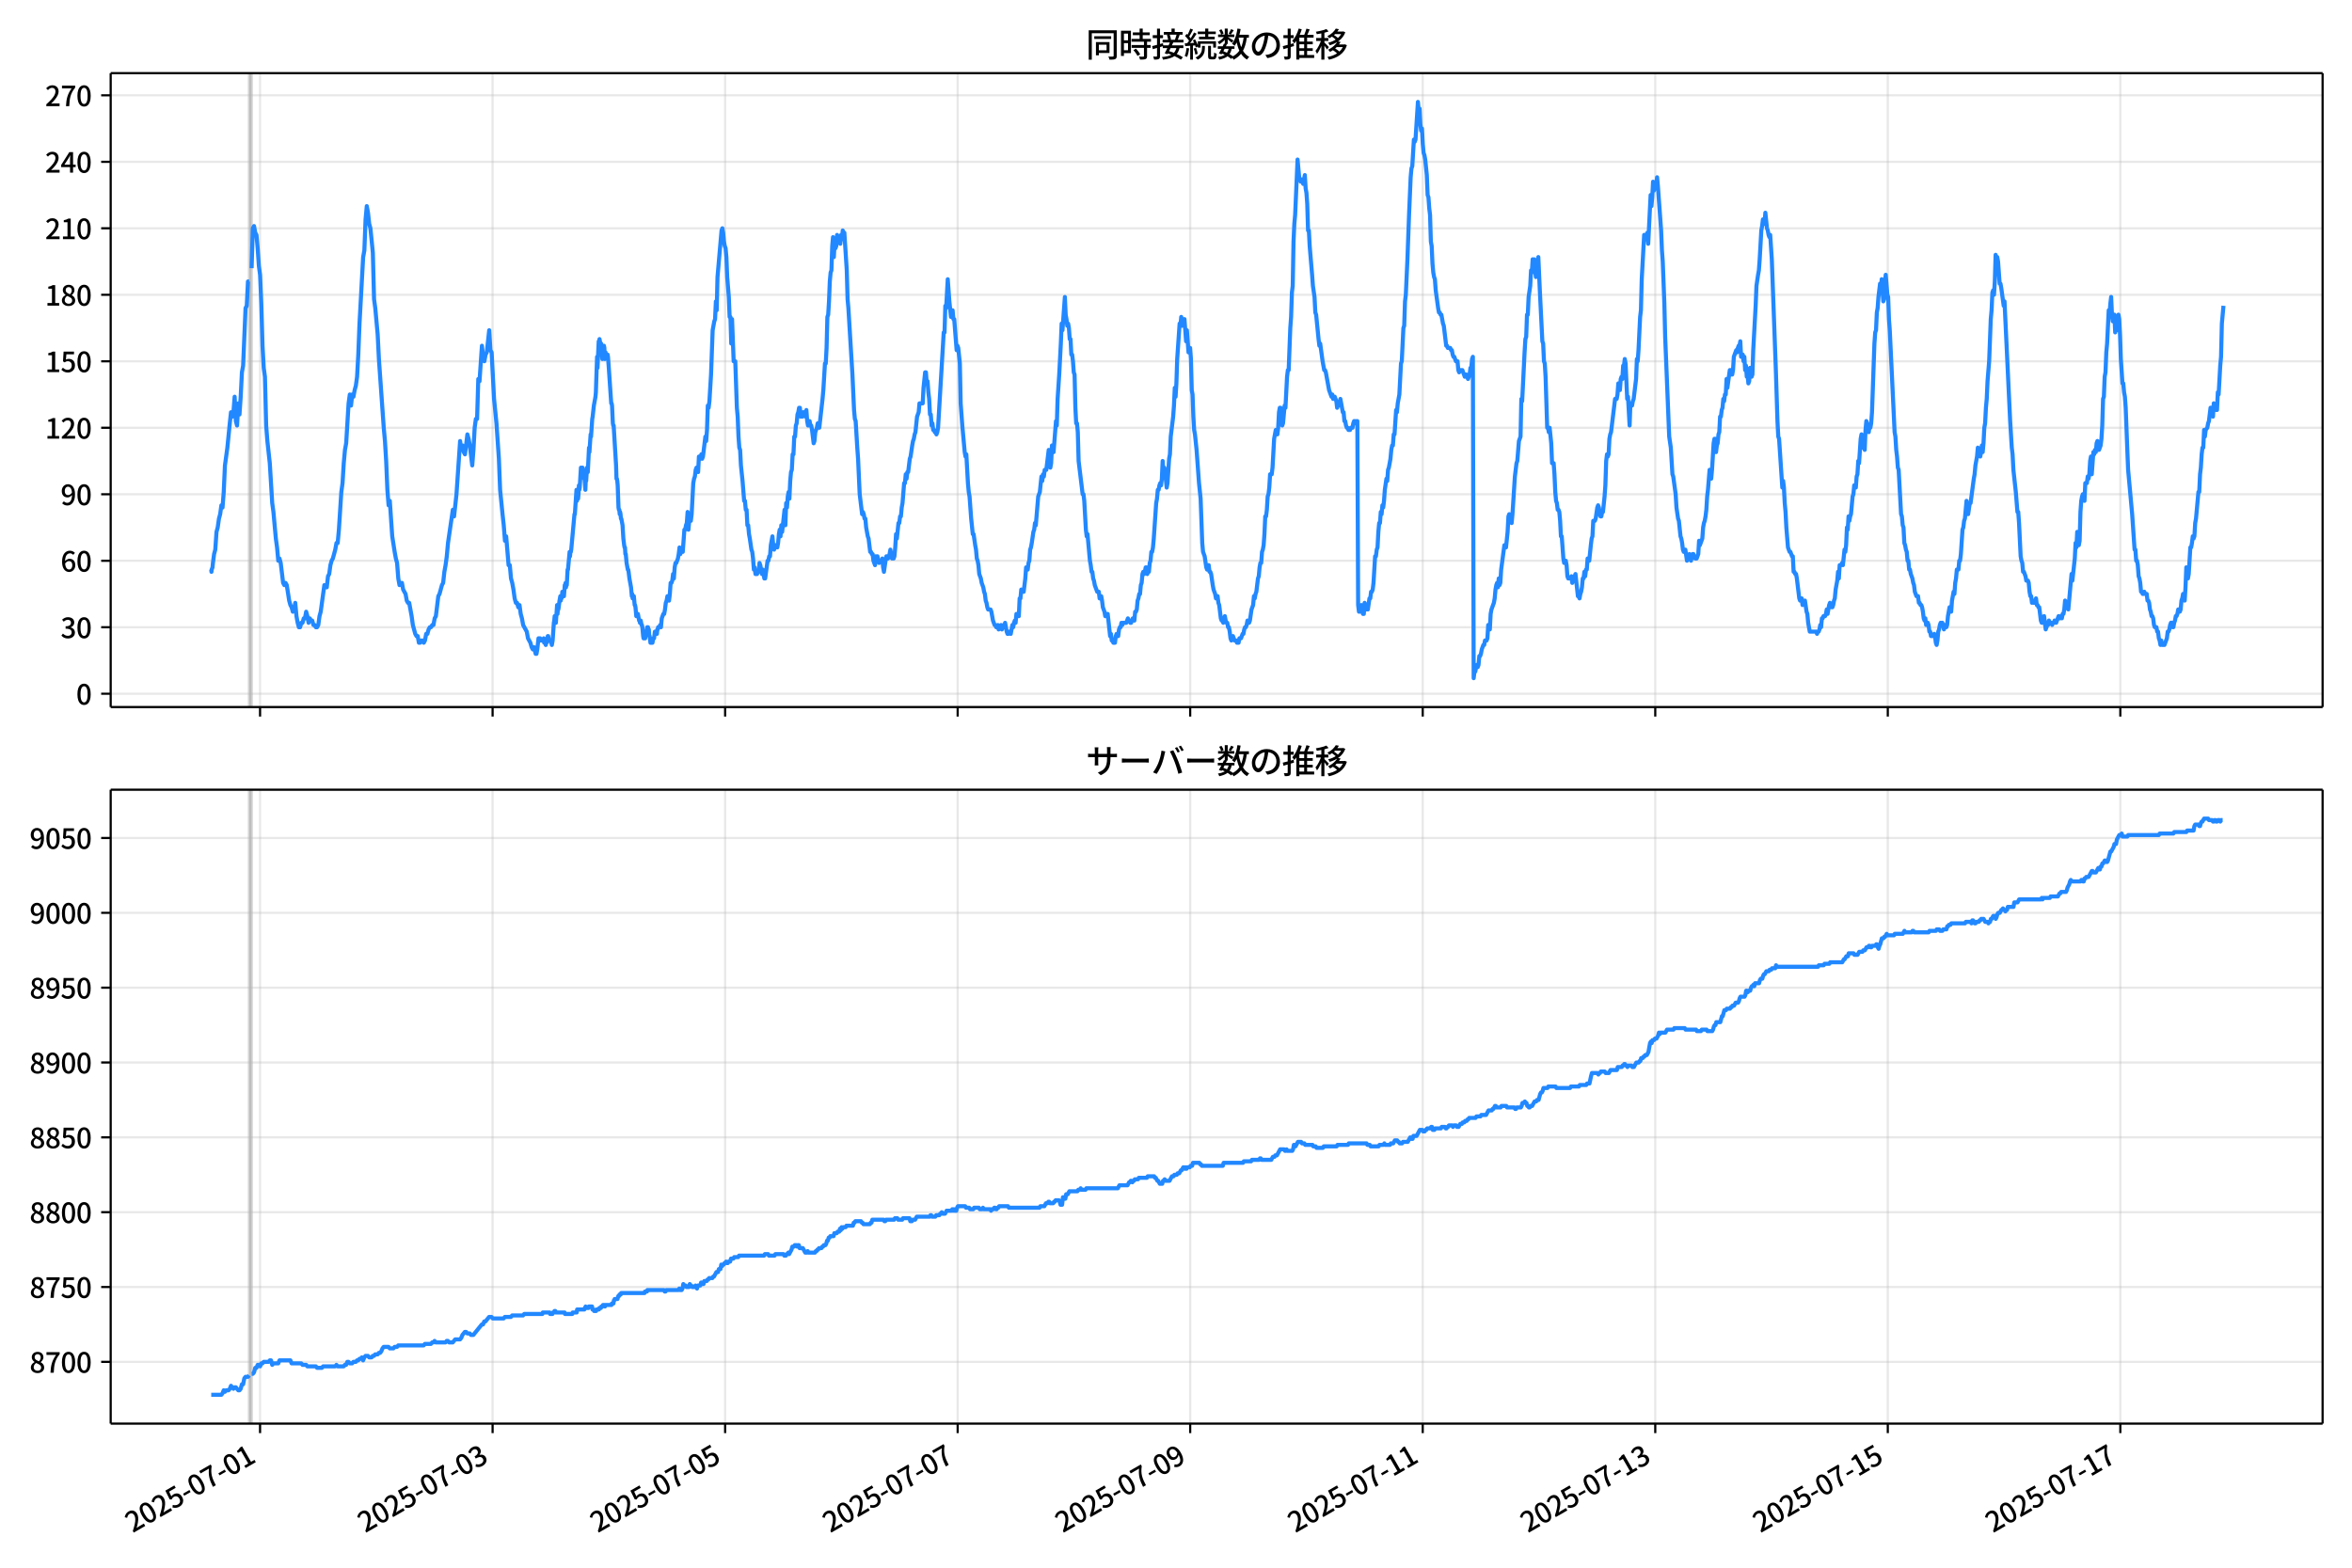 <!DOCTYPE svg  PUBLIC '-//W3C//DTD SVG 1.1//EN'  'http://www.w3.org/Graphics/SVG/1.1/DTD/svg11.dtd'>
<svg version="1.1" viewBox="0 0 864 576" xmlns="http://www.w3.org/2000/svg" xmlns:xlink="http://www.w3.org/1999/xlink">
 <defs>
  <style type="text/css">*{stroke-linejoin: round; stroke-linecap: butt}</style>
 </defs>
 <g id="aa">
  <g id="ab">
   <path d="m0 576h864v-576h-864z" fill="#fff"/>
  </g>
  <g id="ac">
   <g id="ad">
    <path d="m40.66 259.78h812.54v-232.9h-812.54z" fill="#fff"/>
   </g>
   <g id="ae">
    <path d="m91.529 259.78h.89v-232.9h-.89z" clip-path="url(#c)" fill="#808080" opacity=".3" stroke="#808080"/>
   </g>
   <g id="af">
    <g id="ag">
     <g id="ah">
      <path d="m95.533 259.78v-232.9" clip-path="url(#c)" fill="none" stroke="#b0b0b0" stroke-linecap="square" stroke-opacity=".3" stroke-width=".8"/>
     </g>
     <g id="ai">
      <defs>
       <path id="f" d="m0 0v3.5" stroke="#000" stroke-width=".8"/>
      </defs>
      <use x="95.533" y="259.778" stroke="#000000" stroke-width=".8" xlink:href="#f"/>
     </g>
    </g>
    <g id="aj">
     <g id="ak">
      <path d="m180.95 259.78v-232.9" clip-path="url(#c)" fill="none" stroke="#b0b0b0" stroke-linecap="square" stroke-opacity=".3" stroke-width=".8"/>
     </g>
     <g id="al">
      <use x="180.954" y="259.778" stroke="#000000" stroke-width=".8" xlink:href="#f"/>
     </g>
    </g>
    <g id="am">
     <g id="an">
      <path d="m266.37 259.78v-232.9" clip-path="url(#c)" fill="none" stroke="#b0b0b0" stroke-linecap="square" stroke-opacity=".3" stroke-width=".8"/>
     </g>
     <g id="ao">
      <use x="266.374" y="259.778" stroke="#000000" stroke-width=".8" xlink:href="#f"/>
     </g>
    </g>
    <g id="ap">
     <g id="aq">
      <path d="m351.79 259.78v-232.9" clip-path="url(#c)" fill="none" stroke="#b0b0b0" stroke-linecap="square" stroke-opacity=".3" stroke-width=".8"/>
     </g>
     <g id="ar">
      <use x="351.794" y="259.778" stroke="#000000" stroke-width=".8" xlink:href="#f"/>
     </g>
    </g>
    <g id="as">
     <g id="at">
      <path d="m437.21 259.78v-232.9" clip-path="url(#c)" fill="none" stroke="#b0b0b0" stroke-linecap="square" stroke-opacity=".3" stroke-width=".8"/>
     </g>
     <g id="au">
      <use x="437.214" y="259.778" stroke="#000000" stroke-width=".8" xlink:href="#f"/>
     </g>
    </g>
    <g id="av">
     <g id="aw">
      <path d="m522.63 259.78v-232.9" clip-path="url(#c)" fill="none" stroke="#b0b0b0" stroke-linecap="square" stroke-opacity=".3" stroke-width=".8"/>
     </g>
     <g id="ax">
      <use x="522.634" y="259.778" stroke="#000000" stroke-width=".8" xlink:href="#f"/>
     </g>
    </g>
    <g id="ay">
     <g id="az">
      <path d="m608.05 259.78v-232.9" clip-path="url(#c)" fill="none" stroke="#b0b0b0" stroke-linecap="square" stroke-opacity=".3" stroke-width=".8"/>
     </g>
     <g id="ba">
      <use x="608.055" y="259.778" stroke="#000000" stroke-width=".8" xlink:href="#f"/>
     </g>
    </g>
    <g id="bb">
     <g id="bc">
      <path d="m693.47 259.78v-232.9" clip-path="url(#c)" fill="none" stroke="#b0b0b0" stroke-linecap="square" stroke-opacity=".3" stroke-width=".8"/>
     </g>
     <g id="bd">
      <use x="693.475" y="259.778" stroke="#000000" stroke-width=".8" xlink:href="#f"/>
     </g>
    </g>
    <g id="be">
     <g id="bf">
      <path d="m778.9 259.78v-232.9" clip-path="url(#c)" fill="none" stroke="#b0b0b0" stroke-linecap="square" stroke-opacity=".3" stroke-width=".8"/>
     </g>
     <g id="bg">
      <use x="778.895" y="259.778" stroke="#000000" stroke-width=".8" xlink:href="#f"/>
     </g>
    </g>
   </g>
   <g id="bh">
    <g id="bi">
     <g id="bj">
      <path d="m40.66 254.89h812.54" clip-path="url(#c)" fill="none" stroke="#b0b0b0" stroke-linecap="square" stroke-opacity=".3" stroke-width=".8"/>
     </g>
     <g id="bk">
      <defs>
       <path id="e" d="m0 0h-3.5" stroke="#000" stroke-width=".8"/>
      </defs>
      <use x="40.66" y="254.892" stroke="#000000" stroke-width=".8" xlink:href="#e"/>
     </g>
     <g id="bl">
      <!-- 0 -->
      <g transform="translate(27.96 258.88) scale(.1 -.1)">
       <defs>
        <path id="a" transform="scale(.016)" d="m1830-90q-460 0-806 275-346 276-535 823-188 547-188 1366 0 820 188 1357 189 538 535 803 346 266 806 266 461 0 800-269 340-269 528-803 189-534 189-1354 0-819-189-1366-188-547-528-823-339-275-800-275zm0 589q237 0 422 185 186 186 288 599 103 413 103 1091 0 679-103 1082-102 403-288 582-185 180-422 180-236 0-422-180-186-179-292-582-105-403-105-1082 0-678 105-1091 106-413 292-599 186-185 422-185z"/>
       </defs>
       <use xlink:href="#a"/>
      </g>
     </g>
    </g>
    <g id="bm">
     <g id="bn">
      <path d="m40.66 230.46h812.54" clip-path="url(#c)" fill="none" stroke="#b0b0b0" stroke-linecap="square" stroke-opacity=".3" stroke-width=".8"/>
     </g>
     <g id="bo">
      <use x="40.66" y="230.462" stroke="#000000" stroke-width=".8" xlink:href="#e"/>
     </g>
     <g id="bp">
      <!-- 30 -->
      <g transform="translate(22.26 234.45) scale(.1 -.1)">
       <defs>
        <path id="m" transform="scale(.016)" d="m1715-90q-371 0-656 90t-503 240q-217 150-377 323l359 474q211-205 479-359 269-153 634-153 269 0 467 92 199 93 311 266t112 423q0 256-125 451t-429 300q-304 106-835 106v551q467 0 732 105 266 106 384 291 119 186 119 423 0 307-192 489-192 183-531 183-269 0-503-119-233-118-438-316l-384 460q282 256 614 413 333 157 737 157 422 0 748-144 327-144 512-413 186-269 186-659 0-403-221-685-221-281-592-422v-26q269-70 490-227t349-400 128-557q0-422-215-726-214-304-573-468-358-163-787-163z"/>
       </defs>
       <use xlink:href="#m"/>
       <use transform="translate(57)" xlink:href="#a"/>
      </g>
     </g>
    </g>
    <g id="bq">
     <g id="br">
      <path d="m40.66 206.03h812.54" clip-path="url(#c)" fill="none" stroke="#b0b0b0" stroke-linecap="square" stroke-opacity=".3" stroke-width=".8"/>
     </g>
     <g id="bs">
      <use x="40.66" y="206.032" stroke="#000000" stroke-width=".8" xlink:href="#e"/>
     </g>
     <g id="bt">
      <!-- 60 -->
      <g transform="translate(22.26 210.02) scale(.1 -.1)">
       <defs>
        <path id="w" transform="scale(.016)" d="m1971-90q-339 0-634 144-294 144-518 435-224 292-352 733-128 442-128 1044 0 678 147 1161 148 483 397 784 250 301 570 445t665 144q397 0 688-147 292-147 490-359l-403-448q-128 154-327 253-198 99-409 99-307 0-567-182-259-182-413-605-153-422-153-1145 0-608 115-1002t326-589q212-195 493-195 212 0 375 121 163 122 259 343t96 522q0 300-90 511-89 212-259 320-169 109-419 109-211 0-451-134t-458-461l-25 538q134 192 313 323t374 201q196 71 375 71 397 0 694-163 298-163 467-490 170-326 170-825 0-468-195-817-195-348-512-544-317-195-701-195z"/>
       </defs>
       <use xlink:href="#w"/>
       <use transform="translate(57)" xlink:href="#a"/>
      </g>
     </g>
    </g>
    <g id="bu">
     <g id="bv">
      <path d="m40.66 181.6h812.54" clip-path="url(#c)" fill="none" stroke="#b0b0b0" stroke-linecap="square" stroke-opacity=".3" stroke-width=".8"/>
     </g>
     <g id="bw">
      <use x="40.66" y="181.602" stroke="#000000" stroke-width=".8" xlink:href="#e"/>
     </g>
     <g id="bx">
      <!-- 90 -->
      <g transform="translate(22.26 185.59) scale(.1 -.1)">
       <defs>
        <path id="l" transform="scale(.016)" d="m1562-90q-410 0-708 150-297 151-502 356l403 461q141-160 346-256t422-96q224 0 425 102 202 103 352 333 151 230 237 614 87 384 87 941 0 589-115 970t-323 563-496 182q-205 0-372-118-166-118-262-336t-96-525q0-301 86-512 87-211 259-323 173-112 417-112 224 0 460 141 237 141 448 461l32-544q-134-180-313-314t-371-208-384-74q-391 0-689 166-297 167-467 496-169 330-169 823 0 467 195 816t515 541 698 192q339 0 636-138 298-137 519-419 221-281 349-710t128-1018q0-691-141-1187t-391-807q-249-310-563-461-313-150-652-150z"/>
       </defs>
       <use xlink:href="#l"/>
       <use transform="translate(57)" xlink:href="#a"/>
      </g>
     </g>
    </g>
    <g id="by">
     <g id="bz">
      <path d="m40.66 157.17h812.54" clip-path="url(#c)" fill="none" stroke="#b0b0b0" stroke-linecap="square" stroke-opacity=".3" stroke-width=".8"/>
     </g>
     <g id="ca">
      <use x="40.66" y="157.172" stroke="#000000" stroke-width=".8" xlink:href="#e"/>
     </g>
     <g id="cb">
      <!-- 120 -->
      <g transform="translate(16.56 161.16) scale(.1 -.1)">
       <defs>
        <path id="j" transform="scale(.016)" d="m544 0v608h1037v3277h-845v467q333 58 579 147 247 90 451 218h557v-4109h915v-608h-2694z"/>
        <path id="b" transform="scale(.016)" d="m282 0v429q697 621 1164 1136 468 515 701 956 234 442 234 826 0 256-87 451-86 196-262 301-176 106-445 106-275 0-506-151-230-150-422-368l-416 410q301 333 637 518 336 186 803 186 429 0 749-176t496-493 176-745q0-455-224-919t-615-935q-390-470-889-950 186 20 394 36t374 16h1184v-634h-3046z"/>
       </defs>
       <use xlink:href="#j"/>
       <use transform="translate(57)" xlink:href="#b"/>
       <use transform="translate(114)" xlink:href="#a"/>
      </g>
     </g>
    </g>
    <g id="cc">
     <g id="cd">
      <path d="m40.66 132.74h812.54" clip-path="url(#c)" fill="none" stroke="#b0b0b0" stroke-linecap="square" stroke-opacity=".3" stroke-width=".8"/>
     </g>
     <g id="ce">
      <use x="40.66" y="132.743" stroke="#000000" stroke-width=".8" xlink:href="#e"/>
     </g>
     <g id="cf">
      <!-- 150 -->
      <g transform="translate(16.56 136.73) scale(.1 -.1)">
       <defs>
        <path id="h" transform="scale(.016)" d="m1715-90q-365 0-653 90t-506 237q-217 147-383 307l352 480q134-134 294-246t361-183q202-70 452-70 262 0 473 118 212 119 333 346 122 227 122 541 0 460-247 716-246 256-649 256-224 0-384-64t-365-198l-365 237 141 2240h2387v-627h-1747l-109-1204q154 77 307 118 154 42 340 42 397 0 723-160t518-490q192-329 192-847 0-519-224-887t-586-560q-361-192-777-192z"/>
       </defs>
       <use xlink:href="#j"/>
       <use transform="translate(57)" xlink:href="#h"/>
       <use transform="translate(114)" xlink:href="#a"/>
      </g>
     </g>
    </g>
    <g id="cg">
     <g id="ch">
      <path d="m40.66 108.31h812.54" clip-path="url(#c)" fill="none" stroke="#b0b0b0" stroke-linecap="square" stroke-opacity=".3" stroke-width=".8"/>
     </g>
     <g id="ci">
      <use x="40.66" y="108.313" stroke="#000000" stroke-width=".8" xlink:href="#e"/>
     </g>
     <g id="cj">
      <!-- 180 -->
      <g transform="translate(16.56 112.3) scale(.1 -.1)">
       <defs>
        <path id="k" transform="scale(.016)" d="m1830-90q-441 0-787 163-345 164-547 448-202 285-202 650 0 314 122 557t314 419 403 291v32q-256 186-442 458-185 272-185 643 0 365 176 640t480 425q304 151 694 151 410 0 704-160t457-439q164-278 164-649 0-237-96-448t-234-381q-137-169-291-278v-32q218-115 397-285 179-169 288-406t109-557q0-346-189-628-189-281-532-448-342-166-803-166zm314 2708q205 198 310 419 106 221 106 464 0 211-83 384t-247 272q-163 99-393 99-288 0-480-183-192-182-192-502 0-256 134-429 135-172 359-294t486-230zm-294-2170q236 0 418 89 183 90 285 253 103 164 103 388 0 211-90 367-89 157-246 272-157 116-368 215t-454 195q-244-173-398-426-153-252-153-553 0-237 118-416 119-179 324-282 205-102 461-102z"/>
       </defs>
       <use xlink:href="#j"/>
       <use transform="translate(57)" xlink:href="#k"/>
       <use transform="translate(114)" xlink:href="#a"/>
      </g>
     </g>
    </g>
    <g id="ck">
     <g id="cl">
      <path d="m40.66 83.883h812.54" clip-path="url(#c)" fill="none" stroke="#b0b0b0" stroke-linecap="square" stroke-opacity=".3" stroke-width=".8"/>
     </g>
     <g id="cm">
      <use x="40.66" y="83.883" stroke="#000000" stroke-width=".8" xlink:href="#e"/>
     </g>
     <g id="cn">
      <!-- 210 -->
      <g transform="translate(16.56 87.868) scale(.1 -.1)">
       <use xlink:href="#b"/>
       <use transform="translate(57)" xlink:href="#j"/>
       <use transform="translate(114)" xlink:href="#a"/>
      </g>
     </g>
    </g>
    <g id="co">
     <g id="cp">
      <path d="m40.66 59.453h812.54" clip-path="url(#c)" fill="none" stroke="#b0b0b0" stroke-linecap="square" stroke-opacity=".3" stroke-width=".8"/>
     </g>
     <g id="cq">
      <use x="40.66" y="59.453" stroke="#000000" stroke-width=".8" xlink:href="#e"/>
     </g>
     <g id="cr">
      <!-- 240 -->
      <g transform="translate(16.56 63.438) scale(.1 -.1)">
       <defs>
        <path id="x" transform="scale(.016)" d="m2170 0v3072q0 192 12 457 13 266 20 458h-26q-90-179-183-365-92-185-195-364l-921-1415h2579v-576h-3328v493l1875 2957h858v-4717h-691z"/>
       </defs>
       <use xlink:href="#b"/>
       <use transform="translate(57)" xlink:href="#x"/>
       <use transform="translate(114)" xlink:href="#a"/>
      </g>
     </g>
    </g>
    <g id="cs">
     <g id="ct">
      <path d="m40.66 35.023h812.54" clip-path="url(#c)" fill="none" stroke="#b0b0b0" stroke-linecap="square" stroke-opacity=".3" stroke-width=".8"/>
     </g>
     <g id="cu">
      <use x="40.66" y="35.023" stroke="#000000" stroke-width=".8" xlink:href="#e"/>
     </g>
     <g id="cv">
      <!-- 270 -->
      <g transform="translate(16.56 39.008) scale(.1 -.1)">
       <defs>
        <path id="i" transform="scale(.016)" d="m1235 0q32 646 109 1187t224 1024 384 941 576 938h-2208v627h3027v-455q-409-512-665-989-256-476-397-969t-205-1053-90-1251h-755z"/>
       </defs>
       <use xlink:href="#b"/>
       <use transform="translate(57)" xlink:href="#i"/>
       <use transform="translate(114)" xlink:href="#a"/>
      </g>
     </g>
    </g>
   </g>
   <g id="cw">
    <path d="m77.594 209.29.085.814.075-.814.308-.814.157-1.629.42-3.257.444-1.629.446-6.515.444-1.629.461-3.257.443-1.629.446-3.257.419.814.445-5.7.445-9.772.89-6.515.89-8.958.445-4.072.445 1.629.445-1.629.445-5.7.445 8.958.445 1.629.445-8.143.445 4.072.445-6.515.445-8.958.445-2.443.89-21.173.445-.814.445-8.958h.445m.89-4.886.445-14.658.445-.814.445 2.443.445.814.445 4.886.445 6.515.445 3.257.445 10.586.445 15.472.445 8.143.445 3.257.445 17.915.445 5.7.89 8.143.89 14.658.445 3.257.89 9.772.445 3.257.445 4.886.445-.814.445 1.629.89 7.329.445.814.445-.814.445.814.89 5.7.445 1.629.445.814.445 1.629.445-.814.445-2.443.445 4.886.445 2.443.445 1.629h.445l.445-1.629h.445l.445-1.629h.445l.445-2.443.445 1.629.445 2.443.445-1.629.445.814h.445l.445 1.629h.445l.445.814h.445l.445-.814.445-3.257.445-1.629 1.335-9.772.445.814h.445l.445-4.072.445-.814.445-3.257.445-1.629.445-.814.89-3.257.445-2.443h.445l.445-4.886.89-13.844.445-3.257.445-7.329.445-4.886.445-2.443.89-14.658.445-3.257.445 4.072.445-4.072.445.814.445-2.443.445-1.629.445-3.257.445-8.143.445-11.401 1.335-24.43.445-2.443.445-11.401.445-4.886.445 2.443.445 4.072.445 1.629.89 8.958.445 17.101.445 3.257.89 9.772.445 8.958 1.78 25.244.445 4.886.445 7.329.445 10.586.445 5.7.445-1.629.89 13.029.89 5.7.445 2.443.445 1.629.445 5.7.445 2.443.445-.814h.445l.445 2.443.89 1.629.445 2.443.445.814h.445l.89 4.886.445 3.257.89 3.257.445.814h.445l.445 2.443h.445l.445-.814h.445l.445.814.445-.814.445-2.443h.445l.445-1.629.445-.814h.445l.445-.814h.445l.445-2.443.445-.814.89-7.329.445-.814.89-3.257.445-.814.445-4.072.445-2.443.445-3.257.445-4.886 1.78-12.215.445 2.443.89-8.143 1.335-19.544.445 3.257.445-1.629.445 2.443.445.814.89-7.329.445 1.629.445 2.443.89 7.329.445-5.7.445-8.143.445-3.257h.445l.445-14.658.445.814.89-13.029.445 4.072.445 1.629.445-2.443.445-.814.89-8.143.445 7.329.445.814.89 17.101.89 8.958.89 13.029.445 11.401.89 8.958.445 4.072.445 5.7.445-1.629.89 10.586h.445l.445 4.886.445 1.629.445 2.443.445 3.257.445 1.629h.445l.445 1.629.445-.814.445 3.257.445 1.629.445 2.443 1.335 2.443.445 2.443.89 1.629.445 1.629.445.814.445-.814.593 2.443h.297l.297-1.629.445-4.072h.297l.148.814.148-.814.148.814h1.038l.148-.814.148 1.629h.148l.148-.814.297 1.629.148-.814h.148l.148-1.629.148.814.148-1.629h.148l.297 1.629h.593l.148.814h.148l.148.814.297-1.629.445-6.515.148-.814.148-1.629h.297l.148 2.443.445-6.515.148 3.257.148-1.629h.148l.148-.814.297-2.443.297-1.629.148 1.629.148-.814h.148l.148-.814.148-1.629h.297l.148 1.629h.148l.297-4.072h.148l.148-.814.148 1.629.148-1.629.148.814.297-5.7h.148l.593-6.515.148 1.629.148-1.629h.148l.148-.814 1.186-13.029h.148l.593-8.958.148 4.072.148-2.443h.148l.148 1.629.148-1.629.148-3.257.148 1.629.148-.814.445-7.329.297 1.629.148-1.629h.148l.148.814.148 2.443h.148l.148.814h.148l.297 4.072.148-4.072.148.814.297-4.886.297 1.629.445-8.958.148 1.629.445-6.515.148.814.445-6.515.148-.814.445-4.072.593-3.257.148-1.629.297-8.958.148-4.072.148 4.072.445-9.772.148.814.148-1.629.445 2.443.148-.814.445 5.7.148-4.886.297 2.443.148-2.443.148.814.148 4.072.297-2.443.148.814h.593l.148.814.297 4.072.89 13.029h.148l.148.814.297 6.515.148.814h.148l.89 14.658.148 4.886h.148l.148.814.148 1.629.297 8.143.148.814h.148l.148 1.629.148-.814.148.814.148 1.629h.148l.445 2.443.297 4.886.297 2.443.148.814h.148l.148 2.443h.148l.297 3.257.445 2.443h.148l.148.814.297 2.443.593 3.257.297 3.257.148-.814.148 1.629.148-.814h.297l.297 3.257h.148l.148.814.297 3.257h.297l.148-.814h.148l.445 2.443h.148l.148.814.148-.814h.148l.297 1.629h.148l.148.814.297 3.257.148.814h.297l.148-.814.148.814.297-2.443h.148l.297-1.629.148.814.148-.814.148.814h.148l.148 2.443h.148l.297 2.443h.742l.297-1.629h.297l.297-2.443h.297l.148.814h.297l.148-1.629h.148l.148-.814h.445l.297-.814.297.814.297-3.257.593-1.629h.297l.297-1.629.297-2.443.297-.814.297-1.629.593 1.629.297-2.443.297-4.072h.297l.297-.814.297-2.443.297 1.629.297-4.072.297-1.629h.297l.593-1.629.297-1.629.297-2.443.297 2.443.297-1.629.297.814h.297l.593-8.143h.297l.297-1.629.297-.814.297-4.072.297 6.515.297-3.257h.593l.297-2.443.593-11.401.297-1.629.297-.814.297-2.443.297-.814.593 1.629.297-5.7.297.814h.297l.297-1.629.297 1.629.297-.814.89-7.329.297 1.629.297-4.072.297-8.958.297.814.297-2.443.593-9.772.593-16.287.593-3.257.297-.814.297-6.515.297 3.257.297-12.215 1.483-17.101.297-.814.297 1.629.297 3.257.297 1.629.297.814.297 3.257.297 7.329.593 7.329.297 7.329h.297l.297 9.772.297-8.958.593 15.472h.593l.593 17.101.297 3.257.297 7.329.297 4.072.297.814.297 5.7.593 5.7.593 7.329h.297l.297 3.257h.297l.297 5.7h.297l.297 3.257.297 1.629.593 4.072.297.814.297 2.443.297 4.072.297-.814.297 2.443h.593l.297-.814h.297l.297-3.257.297.814.593 3.257.297-1.629.593 3.257h.297l.89-6.515h.297l.297-1.629h.297l.297-4.072.593-3.257.297 3.257.297 1.629.593-1.629h.297l.297.814.297-1.629.297-3.257.297-1.629.297 2.443.297-4.072.297 2.443.89-8.143.297 5.7.297-8.143.297 1.629.297-4.072.297-1.629.297 2.443.297-6.515.297-3.257.297-.814.297-5.7h.297l.297-6.515h.297l.297-4.072.297-.814.297-3.257.297-.814.297-1.629h.297l.297 3.257.297-1.629.297 1.629.297-1.629h.593l.297 1.629.297-2.443.297 4.072.297 1.629h.297l.297-1.629.297 1.629h.297l.297 1.629.593 4.886.297-.814.297-3.257.593-1.629.297-1.629.593 1.629 1.186-10.586.297-3.257.593-9.772h.297l.297-5.7.297-11.401.297-.814.297-4.886.297-7.329.297-3.257.297-.814.297-8.958.297-3.257.297 7.329.297-5.7.297 2.443.297-.814.297-4.072.297 2.443.593-1.629.297 2.443.297-3.257.297 1.629.297-3.257.297.814h.297l.89 13.844.297 10.586.297 3.257 1.483 24.43.593 13.029.297 3.257.297.814.593 9.772.297 4.072.593 13.029.89 7.329.297-.814.297.814.297 1.629h.297l.297 3.257.593 3.257.297.814.593 4.886h.297l.297.814h.297l.297 2.443.593 1.629.297-3.257.297.814.297-.814.297 1.629.297.814.297-.814h.593l.297-.814.297 3.257.297 1.629.593-4.072.297-1.629h.297l.297.814.593-1.629.297-1.629.593 3.257.297-1.629.297 1.629.297-.814.297-3.257.297-4.886.297 1.629.593-5.7h.297l.297-2.443h.297l.297-3.257.297-1.629.593-7.329h.297l.297-3.257.297 1.629.297-2.443h.297l.593-4.886.297-.814.593-4.072.297-1.629.297-.814.297-1.629.297-.814.593-5.7.593-1.629.297-3.257h1.186l.297-5.7.593-5.7h.297l.297 4.072.297-.814.297 4.072.297 2.443.297 5.7h.297l.297 4.072.297-.814.297 2.443h.297l.297.814h.297l.297.814.297-.814.297-1.629 2.076-35.016h.297l.297-9.772.297.814.593-10.586.593 8.143.593 5.7.297-.814.297-1.629.297 3.257h.297l.89 11.401.297-1.629.297.814.593 5.7.297 14.658.593 8.143.89 9.772.297 1.629.297-.814.593 10.586.297 3.257.297 1.629.593 8.143.593 5.7h.297l.593 4.072.297 1.629.297 3.257.297.814.297 1.629.297 3.257.593 1.629.297 1.629.593 1.629.297 1.629.297.814.297 2.443.297.814.297 1.629.297.814h.89l.297.814.593 3.257.593 1.629h.297l.297.814h.297l.297-.814.297 1.629.297-.814h.297l.297-.814.297 1.629.593-1.629.297.814.297-1.629.593 3.257.297.814h.297l.297-.814h.297l.297.814.593-3.257.297.814.297-1.629.297-.814.297.814.297-3.257.297.814h.593l.297-6.515h.297l.297-3.257.297.814h.593l.593-4.886.297-4.072h.297l.297.814.297-2.443.297-.814.297-4.072.297-.814.297-1.629.593-4.072.297-.814.297-2.443.297.814.89-10.586.593-1.629.593-5.7.297 1.629.297-2.443.297.814.297-2.443h.593l.89-7.329.297 2.443.297 4.072.297-1.629.297-6.515.297 2.443h.297l.89-11.401.297 1.629.297-9.772.593-8.958.593-11.401.297-7.329.297 2.443.89-12.215.297 6.515.297 1.629.297 2.443.297-.814.297 1.629.297 4.072h.297l.297 5.7h.297l.297 2.443.297 4.072.297.814.297 12.215.297 5.7h.297l.297 3.257.297 10.586 1.483 12.215h.297l.297 2.443.593 10.586.297 2.443.297-.814.89 9.772.297 1.629.297 2.443h.297l.297 2.443.297.814.297 1.629.89 2.443h.593l.297 2.443.297-.814h.297l.297 1.629.297 2.443.593 1.629.297 1.629h.297l.297-.814h.297l.89 8.143.297-.814.297 2.443h.297l.297.814h.593l.297-2.443.297-.814.297.814h.297l.297-2.443.297-.814h.297l.297-1.629.297.814.297-.814h1.186l.593-1.629.297.814h.297l.297.814h.297l.593-1.629h.297l.297.814.297-3.257h.297l.297-.814.297-3.257.297-.814.297-1.629h.297l.297-3.257.297-.814.297-3.257.297-.814.297.814.297-.814.297-1.629h.297l.297 2.443.297-1.629.297.814.297-3.257.297-.814.297-3.257h.297l.297-1.629.297-3.257.89-13.029.297-1.629.297-3.257h.297l.297-1.629.297-.814.297.814.297-2.443.297-6.515.297 4.886.297-2.443.297 1.629.593 5.7.297-1.629.593-8.958.297-1.629.297-6.515.89-7.329.297-4.072.297-6.515.297 3.257.297-4.886.297-8.958.89-13.029.297.814.297-3.257.297 3.257.297-2.443.297.814.297-.814.593 8.143.297-4.072.593 8.143.297-1.629h.297l.297 4.072.297 11.401.297 1.629.297 8.143.297 4.886.297 1.629.593 5.7.89 12.215.593 5.7.593 16.287.297 3.257.593 1.629.593 4.072.297.814h.297l.297-1.629.297 2.443h.297l.297.814.593 4.072.297 1.629.593 1.629.297 1.629h.297l.297-.814.297 2.443.297.814.593 4.886.297.814.297-.814.297 1.629.297-1.629.297-.814.297 1.629.297.814h.297l.297 1.629h.297l.297 1.629.297 2.443.297.814.593-1.629.593 1.629h.593l.297.814h.593l.297-1.629h.593l.593-1.629h.297l.297-1.629.297-.814h.297l.297-.814.297-1.629h.297l.297.814.297-.814.593-4.072.593-1.629.297-3.257.297.814.297-1.629.297-.814.593-4.886.297-.814.297-3.257.297-1.629h.297l.297-4.072.297-.814.297-1.629.297-4.072.297-6.515h.297l.297-2.443.297-4.886.297-.814.297-2.443.297-4.886h.593l.297-2.443.593-10.586.593-3.257h.297l.297 1.629.297-2.443.297-5.7.297-1.629h.297l.297 4.072.297 2.443.297-.814.593-6.515.297.814.593-11.401.297-2.443h.297l.593-15.472.297-4.072.297-8.958.297-2.443.297-16.287.297-6.515.297-3.257.89-20.358.593 6.515.593 1.629.297-.814h.297l.297 1.629.593-3.257.297 4.886.297 1.629.297 4.072.297 9.772h.297l.297 5.7.89 10.586.297 4.072.593 4.072.297 5.7.297.814.89 8.958.297 2.443.297-.814.89 6.515.593 3.257h.297l.297.814 1.186 6.515.89 2.443.297-.814.297 1.629.297-.814h.297l.593 1.629.297 2.443.297-1.629.297.814.297-.814.297-1.629.89 4.886h.297l.297 3.257h.297l.297 1.629.297.814h.297l.297.814h.593l.297-.814h.593l.297-1.629.297-.814h.297l.297.814.297-.814h.297l.297 67.589.297 2.443h.297l.297-1.629.297-.814.297 2.443.297.814h.297l.297-4.072.297.814.297 1.629.297-.814.297.814.593-4.072h.297l.297-2.443h.297l.297-.814.297-2.443.593-9.772h.297l.297-2.443.297-.814.297-5.7.297-3.257h.297l.297-4.072.297.814.297-3.257.297.814.297-2.443.297-4.072.593-4.072.297.814.297-4.072.297-.814.593-3.257.297-3.257.297-1.629h.297l.297-4.072h.297l.593-8.958.297.814.297-3.257.593-3.257.593-11.401.297-.814.593-12.215.297-.814.297-8.958.297-2.443.593-13.029.593-16.287.593-13.844.297-3.257.297-.814.593-9.772.297.814.297-.814.89-13.844.297 3.257.297-.814.297 5.7.297 2.443.297-.814.297 5.7.297 3.257.297.814.297 1.629.593 5.7.297 7.329.297.814.297 4.072.297 2.443.297 9.772.297 1.629.297 6.515.297 3.257.297 1.629.297.814.297 4.072.89 6.515.297 1.629h.297l.297.814h.297l.593 3.257.297.814.89 7.329h.297l.297.814h.89l.297.814h.297l.297 1.629.297.814h.297l.593 1.629h.593l.297 3.257.297.814.297-.814h.89l.89 2.443.297-.814h.297l.593 1.629.593-1.629.297-2.443h.297l.297-3.257.297-.814.297 118.08.297-2.443h.297l.297-1.629.297-.814.297.814.297-.814.297-3.257h.297l.297-.814.297-1.629.593-1.629h.297l.297-1.629h.593l.297-.814.297-4.886h.297l.297 1.629.297-5.7.297-1.629.89-2.443.297-1.629.297-3.257.297-1.629.297-.814.297 1.629.297-3.257.297 2.443.297-.814.297-4.886 1.186-8.958h.297l.297.814.593-5.7.297-5.7.297-.814.297 2.443.297-.814.297 1.629.297-3.257.89-13.844.593-4.886.297-.814.593-7.329.593-1.629.297-13.844.297.814.89-17.915.297-4.886.297-.814.297-8.143h.297l.297-6.515.593-4.072.297-5.7.297.814.297-4.886.297.814.297-.814.297 4.072.297 2.443.297-4.072h.297l.297-3.257.593 13.029.89 17.915.297.814.297 6.515.297.814.297 4.886.593 18.73h.297l.297 1.629.297-1.629.593 5.7.297 7.329h.593l.297 4.072.297 6.515.297 3.257.297.814.297 2.443h.297l.297.814.297 3.257.297 5.7h.297l.593 8.143.297 1.629h.297l.297-.814.297 1.629.297 4.072.297.814h.89l.297-.814.297 2.443.297-.814h.297l.297-1.629.297-.814.89 8.143h.297l.297.814.297-1.629.297-.814.297-1.629.297-3.257h.297l.297-2.443.297 1.629.297-2.443h.297l.297-4.072.297.814h.297l.593-5.7.297-2.443.297-.814.297-5.7h.593l.297-.814.593-4.072.297-.814.297.814.297 2.443.297.814h.297l.297-1.629h.297l.593-5.7.297-4.072.297-8.958.297-2.443.297.814.297-.814.297-5.7.297-1.629.297-.814 1.483-12.215h.593l.297-1.629.297-4.072.297 1.629.297.814.297-4.072.297-.814.297.814.297-4.886h.297l.297-2.443.297 1.629.593 13.029.297-.814.593 10.586.297-8.143.297.814h.297l.297-1.629.297-.814.89-7.329.297-7.329.297.814.297-4.072.593-12.215.297-2.443.297-11.401.89-16.287h.297l.297 1.629.297-.814.297-1.629.297 4.072.89-17.915.297 4.072.297-3.257.297-5.7.297 3.257.89-2.443.297-2.443.297 3.257 1.186 16.287.297 7.329.297 4.072.593 15.472.297 12.215 1.483 36.645.593 4.072.593 9.772.297.814.89 6.515.297 4.886.593 4.072.297.814.593 5.7.297.814.297 1.629.297 2.443.297.814h.297l.297-.814.593 4.072.89-2.443.297 1.629.297.814.297-1.629.297-.814h.297l.593 1.629h.593l.593-1.629.297-4.886.297 1.629.89-2.443.297-4.072.297-1.629.297-.814.297-1.629.297-2.443.297-4.886.297-2.443.593-7.329.297 2.443.297.814.297-3.257.593-9.772.297-1.629h.297l.297 4.886.297-2.443.297-.814.297-3.257.297-.814.297-5.7h.297l.297-2.443.297-.814.297-3.257.297.814.297-2.443h.297l.297-5.7.297 3.257.89-6.515h.297l.297 1.629h.297l.297-1.629.297-4.886.89-2.443.297.814.297-1.629.297-.814h.297l.297-1.629.297 5.7.297-.814h.297l.297 2.443.297-1.629.297 4.886.297-1.629.297 4.072.297-.814.297 3.257.297-.814.297-4.886.297 3.257h.297l.297-.814.297-8.958.89-16.287.297-7.329.593-4.072.297-1.629.297-4.072.593-10.586.297-1.629.297-2.443h.297l.297 1.629.297-4.072.593 5.7.297.814.297 1.629.297.814.297-.814.593 8.958 1.483 40.716.593 18.73.297 5.7.297.814 1.186 17.915.297-2.443.297 2.443.297 5.7.297 3.257.297 5.7.593 7.329.593 1.629h.297l.593 1.629h.297l.297 5.7h.297l.297.814h.297l.297 1.629.89 7.329.297.814.297-.814h.297l.297 2.443.297-.814h.297l.297-.814.593 4.072.297.814.297 3.257.593 3.257h2.373l.297.814.297-.814h.297l.297-.814.297-1.629.297.814.297-3.257h.297l.297-.814h.593l.297-.814.297-1.629.297 1.629.593-3.257.297-.814.593 1.629h.297l.297-.814.297-1.629.297-.814.297-3.257.593-3.257.297-3.257.297 2.443.297-4.886h.593l.297-.814.297.814.593-5.7.297.814.297-2.443.297-6.515.297.814.297-4.886.297 1.629.297-1.629.297-.814.593-6.515.297-.814.297-3.257.297.814h.297l.297-4.072.297-.814.297-4.886.297.814.593-8.958.297-1.629.297 4.886.297-1.629.297.814.297 1.629.297-7.329.297-3.257.297.814.297 2.443.297.814.297-2.443.297.814.297-1.629.297-4.072.89-25.244.297-4.072.297-.814.297-6.515.297-1.629.297-4.072.593-4.886.297 3.257.297-4.886.593 8.143.297-.814.297-6.515.297-2.443.593 7.329.297.814.297 8.143.297 4.072 1.78 37.459.297 1.629.297 4.886.297 2.443.297 4.072.297.814.89 16.287.297.814.297 3.257.297.814.297 5.7.297.814.297 1.629.297.814.297 3.257h.297l.297 3.257h.297l.297 1.629.593 1.629.297 1.629.297.814.297 2.443.593 1.629h.593l.297 2.443h.297l.297.814h.297l.297.814.297 1.629.297 2.443.297.814.297-.814.297 2.443.297-.814h.297l.297.814.297 2.443h.297l.297 1.629h.89l.297-.814.297.814.297 2.443.297.814.297-1.629.297-3.257.297-.814.297-1.629.297-.814.297.814.297-.814.297.814.297 1.629.297-1.629h.297l.297.814.297-.814.297-3.257.593-3.257.297 1.629h.297l.297-4.072.593-3.257.297.814.297-4.072.297-1.629.297-3.257h.593l.297-3.257h.297l.297-2.443.593-8.958.297-.814.297-2.443.297-.814.593-6.515.297 3.257.297 1.629.593-4.072h.297l1.186-8.958.297-1.629.297-3.257.593-3.257.297-3.257.297.814.297 1.629.297.814.297-1.629.297-2.443.297 2.443.297-3.257.297-5.7.297-1.629.297-5.7.297-3.257.297-6.515.593-7.329.593-15.472.297-3.257.297-6.515.297-.814.297 1.629.297-4.886.297-9.772.297 2.443.297-1.629.297 1.629.593 8.143h.297l.297 1.629.89 6.515.297-1.629 2.076 43.974.593 9.772.297 2.443.297 5.7.89 8.143.593 7.329h.297l.297 4.072.593 12.215.297 1.629.297.814.297 3.257h.297l.593 1.629.297 1.629h.593l.297.814.297 3.257.297 1.629h.297l.297 2.443.297-.814.297.814h.593l.297-1.629.297 2.443h.297l.297.814h.297l.593 4.886.297.814h.297l.297-1.629.297-.814.593 4.886.593-1.629h.297l.297-1.629.297.814h.593l.297.814.297-.814h.297l.297-.814.297.814h.297l.89-2.443.297.814h.297l.297-.814.297.814.297-1.629h.297l.297-1.629.297-3.257 1.186 3.257 1.186-13.029.297 2.443.89-8.143.297-5.7.297 1.629.297-5.7.297 1.629.297 3.257.297-1.629.297-10.586.297-4.072.297-1.629.297-.814h.297l.297 2.443.297-6.515h.593l.297-2.443.297.814.297-1.629.297-4.886.297-1.629.297 6.515.593-8.143.297.814.297-1.629.297.814.297-3.257.297-.814.297 3.257h.297l.593-1.629.297-2.443.297-4.886.297-9.772.297-.814.297-7.329.297-1.629.297-7.329.297-3.257.593-12.215.297 1.629.297-4.072.297-2.443.297 6.515.297 2.443h.297l.297-2.443.297 6.515.297-1.629.297.814.593-5.7.297 1.629.297 5.7.297 8.958.593 8.958h.297l.297 3.257.297 1.629.297 4.072.593 15.472.297 7.329 1.483 16.287.89 13.029h.297l.297 4.072h.297l.297 1.629.297 4.072.297.814.297 1.629.297 3.257h.297l.297.814h.297l.297-.814.297.814h.593l.297 2.443h.297l.297.814.297 2.443.297.814.297 1.629h.297l.297.814.297 2.443.297.814h.593l.297 1.629h.297l.297 2.443.297.814.297 1.629.297-1.629.297 1.629h.89l.89-2.443.297-2.443h.297l.297-.814.297-1.629.297-.814h.297l.297 1.629h.297l.297-1.629.297-.814.297-1.629h.297l.297-.814.297-1.629h.297l.297.814.297-.814.297-3.257.297-.814.297-1.629h.297l.297 2.443.297-4.886.297-7.329.297.814.297 3.257.297-1.629.593-9.772h.297l.297-1.629.297-2.443.297.814.297-.814.297-4.886.297-1.629.89-9.772h.297l.297-6.515.297-2.443.297-4.886.297-2.443h.297l.297-6.515.297 2.443.297-2.443.593-.814.297-1.629.297-.814.593-4.886h.297l.593 3.257.297-4.886.297.814h.297l.297 1.629h.297l.297-6.515.297.814.593-10.586.297-3.257.297-12.215.593-6.515v0" clip-path="url(#c)" fill="none" stroke="#28f" stroke-linecap="square" stroke-width="1.5"/>
   </g>
   <g id="cx">
    <path d="m40.66 259.78v-232.9" fill="none" stroke="#000" stroke-linecap="square" stroke-width=".8"/>
   </g>
   <g id="cy">
    <path d="m853.2 259.78v-232.9" fill="none" stroke="#000" stroke-linecap="square" stroke-width=".8"/>
   </g>
   <g id="cz">
    <path d="m40.66 259.78h812.54" fill="none" stroke="#000" stroke-linecap="square" stroke-width=".8"/>
   </g>
   <g id="da">
    <path d="m40.66 26.88h812.54" fill="none" stroke="#000" stroke-linecap="square" stroke-width=".8"/>
   </g>
   <g id="db">
    <!-- 同時接続数の推移 -->
    <g transform="translate(398.93 20.88) scale(.12 -.12)">
     <defs>
      <path id="v" transform="scale(.016)" d="m1587 3936h3232v-518h-3232v518zm320-1114h557v-2534h-557v2534zm301 0h2291v-2086h-2291v512h1734v1069h-1734v505zm-1683 2260h5113v-570h-4524v-5056h-589v5626zm4768 0h595v-4896q0-250-67-397t-227-218q-160-77-426-96t-675-19q-13 83-45 192t-77 218q-45 108-89 185 281-13 527-13 247 0 330 0 83 7 118 42 36 35 36 112v4890z"/>
      <path id="t" transform="scale(.016)" d="m2714 4672h3238v-525h-3238v525zm-244-1235h3712v-538h-3712v538zm20-1184h3635v-531h-3635v531zm1523 3155h595v-2310h-595v2310zm832-2451h589v-2823q0-230-61-364-61-135-227-199-167-70-423-86t-633-16q-20 121-78 285-57 163-121 284 275-6 509-9t310-3q77 6 106 28 29 23 29 93v2810zm-2023-1677 487 282q153-160 313-352t294-381q135-189 206-343l-519-313q-64 153-189 348-124 196-278 394-154 199-314 365zm-2086 3718h1619v-4281h-1619v544h1056v3187h-1056v550zm32-1843h1293v-537h-1293v537zm-320 1843h563v-4832h-563v4832z"/>
      <path id="u" transform="scale(.016)" d="m3866 5408h614v-870h-614v870zm-1479-653h3597v-518h-3597v518zm-230-1485h4e3v-518h-4e3v518zm825 922 519 102q64-160 121-342 58-182 96-352 39-170 45-304l-544-128q-6 134-42 313-35 180-83 365-48 186-112 346zm1856 109 589-71q-96-275-202-557-105-281-195-486l-518 77q58 147 122 329 64 183 118 372t86 336zm-2643-2106h3943v-518h-3943v518zm1408 685 602-115q-167-371-362-784t-390-797-362-685l-525 179q160 288 346 666t368 784 323 752zm-659-2157 358 403q352-102 733-240 381-137 752-304 371-166 697-336 327-169 558-329l-384-461q-218 160-532 336-313 176-685 345-371 170-755 323-384 154-742 263zm1894 1114 583-71q-122-550-353-944-230-393-604-662t-922-435q-547-167-1296-269-25 128-93 269-67 141-137 230 678 64 1168 192t819 349q330 221 531 550 202 330 304 791zm-4684 217q396 90 953 240 557 151 1120 311l77-544q-525-154-1053-311-528-156-963-284l-134 588zm121 2093h1965v-563h-1965v563zm819 1248h576v-5229q0-236-51-374t-192-208q-141-77-355-99-214-23-541-16-13 115-64 288t-109 294q205-6 381-6t234 0q64 0 92 28 29 29 29 93v5229z"/>
      <path id="s" transform="scale(.016)" d="m4058 5408h595v-1798h-595v1798zm-1415-563h3443v-499h-3443v499zm231-992h3008v-499h-3008v499zm-224-877h3475v-1203h-531v729h-2432v-729h-512v1203zm1964-877h551v-1881q0-122 22-157 23-35 106-35 25 0 92 0 68 0 135 0t99 0q51 0 83 54t45 224 19 515q90-70 234-131t259-93q-19-429-83-662-64-234-183-326-118-93-316-93-39 0-103 0t-134 0-138 0q-67 0-99 0-237 0-365 64t-176 218q-48 153-48 422v1881zm-1164-6h550v-455q0-243-48-528-48-284-186-579-137-294-409-572-272-279-727-503-70 90-192 208-121 118-230 195 416 205 665 438 250 234 371 474 122 240 164 467 42 228 42 413v442zm-2240 3309 524-192q-121-244-259-503-137-259-275-496t-259-416l-410 173q122 186 246 438 125 253 240 515 116 263 193 481zm716-743 500-230q-224-359-496-756-272-396-548-764-275-368-518-650l-358 205q179 211 377 483 199 272 387 569 189 298 358 592 170 295 298 551zm-1721-665 307 403q166-154 339-340 173-185 320-364t224-327l-326-460q-77 160-218 348-141 189-314 384-172 196-332 356zm1485-832 435 179q128-211 249-458 122-246 215-474 93-227 137-412l-473-211q-32 185-119 422-86 237-201 486-115 250-243 468zm-1530-583q422 26 998 54 576 29 1184 68l7-499q-570-45-1127-84-556-38-992-70l-70 531zm1702-992 436 135q121-276 214-596t118-556l-454-148q-26 237-112 563-86 327-202 602zm-1363 109 499-83q-57-455-163-897-105-441-253-748-51 32-134 73-83 42-170 83-86 42-144 62 148 294 234 697t131 813zm691 627h525v-2861h-525v2861z"/>
      <path id="o" transform="scale(.016)" d="m224 2022h3187v-499h-3187v499zm51 2247h3111v-487h-3111v487zm1127-1735 563-121q-154-320-333-672t-352-679q-173-326-326-582l-532 173q148 243 324 566t345 669q170 346 311 646zm934-832 563-64q-89-480-262-838t-461-614-701-432-976-298q-25 128-99 269t-157 237q659 102 1085 303 426 202 666 554t342 883zm422 3597 519-211q-147-218-298-436-150-217-278-377l-403 186q121 173 252 413 132 240 208 425zm-1203 109h563v-2957h-563v2957zm-1075-320 448 186q134-192 246-420 112-227 157-393l-467-211q-38 172-147 406t-237 432zm1094-1050 397-236q-160-263-400-529-240-265-519-489-278-224-553-378-51 103-141 237-89 135-179 218 269 109 534 294 266 186 493 416 228 231 368 467zm487-204q83-45 246-145 163-99 352-211t346-211 221-150l-327-423q-83 77-230 198-147 122-317 253-170 132-327 250-156 119-259 189l295 250zm1798 396h2311v-556h-2311v556zm115 1178 615-90q-103-640-263-1235t-384-1101q-224-505-512-889-44 57-134 134t-186 157-166 125q275 339 473 796 199 458 340 995 141 538 217 1108zm1223-1510 614-58q-147-1101-445-1940-297-838-813-1443-515-604-1321-1014-26 71-90 177-64 105-134 208-70 102-128 159 742 346 1212 880 471 535 730 1290 260 755 375 1741zm-1005-135q134-851 387-1597 253-745 659-1305 407-560 1002-874-70-57-154-150-83-93-154-189-70-96-121-179-633 371-1056 988-422 618-688 1434-265 816-425 1783l550 89zm-3309-3065 327 416q377-148 754-330 378-182 701-378 324-195 548-368l-416-435q-211 179-519 378-307 198-666 383-358 186-729 334z"/>
      <path id="r" transform="scale(.016)" d="m3686 4378q-64-493-163-1041-99-547-265-1084-192-653-432-1104t-522-688-595-237q-320 0-596 221-275 221-448 621-172 400-172 931 0 537 220 1017 221 480 611 851 391 372 909 583 519 211 1121 211 576 0 1040-186 464-185 793-515 330-329 502-771 173-441 173-941 0-672-278-1194-278-521-816-851-538-329-1318-444l-378 601q166 20 307 42t263 48q307 70 585 217 279 148 496 375 218 227 342 534 125 308 125 692t-122 713q-121 330-358 573-236 243-582 380-346 138-781 138-525 0-935-186-409-185-694-489-284-304-432-656-147-352-147-678 0-365 89-605 90-240 224-355 135-115 276-115t288 144 297 457q151 314 298 800 147 461 246 982 100 522 145 1021l684-12z"/>
      <path id="p" transform="scale(.016)" d="m2995 2925h2893v-519h-2893v519zm0-1280h2893v-519h-2893v519zm-64-1299h3232v-557h-3232v557zm1312 3577h563v-3763h-563v3763zm429 1466 634-141q-154-390-340-794-185-403-339-684l-512 140q103 199 208 458 106 259 195 528 90 269 154 493zm-1472 25 582-147q-153-518-371-1018-217-499-483-931t-573-758q-38 64-109 160-70 96-147 198-77 103-141 160 416 416 733 1034t509 1302zm128-1203h2720v-537h-2720v-4205h-582v4422l313 320h269zm-3174-2157q396 90 953 240 557 151 1120 311l77-544q-525-154-1053-311-528-156-963-284l-134 588zm121 2093h1965v-563h-1965v563zm819 1248h576v-5229q0-236-51-374t-192-208q-141-77-355-99-214-23-541-16-13 115-64 288t-109 294q205-6 381-6t234 0q64 0 92 28 29 29 29 93v5229z"/>
      <path id="n" transform="scale(.016)" d="m4051 5402 595-109q-281-493-729-941t-1107-806q-39 64-106 144t-141 153q-73 74-137 119 608 288 1011 678t614 762zm-77-557h1511v-493h-1863l352 493zm1293 0h109l109 25 384-179q-192-505-496-905t-695-701q-390-301-845-519-454-217-947-358-44 109-137 253t-176 227q448 109 867 294 419 186 777 445 359 259 631 592t419 730v96zm-1990-954 377 307q167-96 336-218 170-121 320-249 151-128 247-237l-397-332q-90 108-237 236t-317 259q-169 132-329 234zm1107-934 595-109q-307-538-803-1031-496-492-1232-876-38 64-102 144t-138 156q-74 77-138 116 455 217 807 483t604 554q253 288 407 563zm-90-589h1460v-506h-1818l358 506zm1268 0h121l109 26 384-167q-192-614-531-1075t-787-794q-448-332-983-553-534-221-1129-355-45 115-132 269-86 153-176 249 551 96 1043 285 493 189 903 473 410 285 714 669t464 883v90zm-2132-1056 410 339q186-102 384-237 198-134 371-275t282-269l-435-371q-103 128-270 272-166 144-361 288t-381 253zm-2150 3533h589v-5376h-589v5376zm-992-1242h2336v-569h-2336v569zm1024-224 365-160q-96-339-231-707-134-368-291-727-157-358-336-672-179-313-365-537-44 128-134 291t-160 272q173 192 339 457 167 266 323 570 157 304 282 618t208 595zm941 1946 416-467q-314-122-695-221-380-99-784-173-403-74-780-131-20 102-71 236-51 135-102 231 358 58 732 138 375 80 711 179t573 208zm-397-2579q58-45 179-170 122-125 266-266 144-140 259-265t160-183l-352-473q-58 102-157 255-99 154-218 317-118 164-227 311-108 147-185 237l275 237z"/>
     </defs>
     <use xlink:href="#v"/>
     <use transform="translate(100)" xlink:href="#t"/>
     <use transform="translate(200)" xlink:href="#u"/>
     <use transform="translate(300)" xlink:href="#s"/>
     <use transform="translate(400)" xlink:href="#o"/>
     <use transform="translate(500)" xlink:href="#r"/>
     <use transform="translate(600)" xlink:href="#p"/>
     <use transform="translate(700)" xlink:href="#n"/>
    </g>
   </g>
  </g>
  <g id="dc">
   <g id="dd">
    <path d="m40.66 523.06h812.54v-232.9h-812.54z" fill="#fff"/>
   </g>
   <g id="de">
    <path d="m91.529 523.06h.89v-232.9h-.89z" clip-path="url(#d)" fill="#808080" opacity=".3" stroke="#808080"/>
   </g>
   <g id="df">
    <g id="dg">
     <g id="dh">
      <path d="m95.533 523.06v-232.9" clip-path="url(#d)" fill="none" stroke="#b0b0b0" stroke-linecap="square" stroke-opacity=".3" stroke-width=".8"/>
     </g>
     <g id="di">
      <use x="95.533" y="523.055" stroke="#000000" stroke-width=".8" xlink:href="#f"/>
     </g>
     <g id="dj">
      <!-- 2025-07-01 -->
      <g transform="translate(48.744 563.33) rotate(-30) scale(.1 -.1)">
       <defs>
        <path id="g" transform="scale(.016)" d="m301 1536v544h1689v-544h-1689z"/>
       </defs>
       <use xlink:href="#b"/>
       <use transform="translate(57)" xlink:href="#a"/>
       <use transform="translate(114)" xlink:href="#b"/>
       <use transform="translate(171)" xlink:href="#h"/>
       <use transform="translate(228)" xlink:href="#g"/>
       <use transform="translate(263.7)" xlink:href="#a"/>
       <use transform="translate(320.7)" xlink:href="#i"/>
       <use transform="translate(377.7)" xlink:href="#g"/>
       <use transform="translate(413.4)" xlink:href="#a"/>
       <use transform="translate(470.4)" xlink:href="#j"/>
      </g>
     </g>
    </g>
    <g id="dk">
     <g id="dl">
      <path d="m180.95 523.06v-232.9" clip-path="url(#d)" fill="none" stroke="#b0b0b0" stroke-linecap="square" stroke-opacity=".3" stroke-width=".8"/>
     </g>
     <g id="dm">
      <use x="180.954" y="523.055" stroke="#000000" stroke-width=".8" xlink:href="#f"/>
     </g>
     <g id="dn">
      <!-- 2025-07-03 -->
      <g transform="translate(134.16 563.33) rotate(-30) scale(.1 -.1)">
       <use xlink:href="#b"/>
       <use transform="translate(57)" xlink:href="#a"/>
       <use transform="translate(114)" xlink:href="#b"/>
       <use transform="translate(171)" xlink:href="#h"/>
       <use transform="translate(228)" xlink:href="#g"/>
       <use transform="translate(263.7)" xlink:href="#a"/>
       <use transform="translate(320.7)" xlink:href="#i"/>
       <use transform="translate(377.7)" xlink:href="#g"/>
       <use transform="translate(413.4)" xlink:href="#a"/>
       <use transform="translate(470.4)" xlink:href="#m"/>
      </g>
     </g>
    </g>
    <g id="do">
     <g id="dp">
      <path d="m266.37 523.06v-232.9" clip-path="url(#d)" fill="none" stroke="#b0b0b0" stroke-linecap="square" stroke-opacity=".3" stroke-width=".8"/>
     </g>
     <g id="dq">
      <use x="266.374" y="523.055" stroke="#000000" stroke-width=".8" xlink:href="#f"/>
     </g>
     <g id="dr">
      <!-- 2025-07-05 -->
      <g transform="translate(219.58 563.33) rotate(-30) scale(.1 -.1)">
       <use xlink:href="#b"/>
       <use transform="translate(57)" xlink:href="#a"/>
       <use transform="translate(114)" xlink:href="#b"/>
       <use transform="translate(171)" xlink:href="#h"/>
       <use transform="translate(228)" xlink:href="#g"/>
       <use transform="translate(263.7)" xlink:href="#a"/>
       <use transform="translate(320.7)" xlink:href="#i"/>
       <use transform="translate(377.7)" xlink:href="#g"/>
       <use transform="translate(413.4)" xlink:href="#a"/>
       <use transform="translate(470.4)" xlink:href="#h"/>
      </g>
     </g>
    </g>
    <g id="ds">
     <g id="dt">
      <path d="m351.79 523.06v-232.9" clip-path="url(#d)" fill="none" stroke="#b0b0b0" stroke-linecap="square" stroke-opacity=".3" stroke-width=".8"/>
     </g>
     <g id="du">
      <use x="351.794" y="523.055" stroke="#000000" stroke-width=".8" xlink:href="#f"/>
     </g>
     <g id="dv">
      <!-- 2025-07-07 -->
      <g transform="translate(305 563.33) rotate(-30) scale(.1 -.1)">
       <use xlink:href="#b"/>
       <use transform="translate(57)" xlink:href="#a"/>
       <use transform="translate(114)" xlink:href="#b"/>
       <use transform="translate(171)" xlink:href="#h"/>
       <use transform="translate(228)" xlink:href="#g"/>
       <use transform="translate(263.7)" xlink:href="#a"/>
       <use transform="translate(320.7)" xlink:href="#i"/>
       <use transform="translate(377.7)" xlink:href="#g"/>
       <use transform="translate(413.4)" xlink:href="#a"/>
       <use transform="translate(470.4)" xlink:href="#i"/>
      </g>
     </g>
    </g>
    <g id="dw">
     <g id="dx">
      <path d="m437.21 523.06v-232.9" clip-path="url(#d)" fill="none" stroke="#b0b0b0" stroke-linecap="square" stroke-opacity=".3" stroke-width=".8"/>
     </g>
     <g id="dy">
      <use x="437.214" y="523.055" stroke="#000000" stroke-width=".8" xlink:href="#f"/>
     </g>
     <g id="dz">
      <!-- 2025-07-09 -->
      <g transform="translate(390.42 563.33) rotate(-30) scale(.1 -.1)">
       <use xlink:href="#b"/>
       <use transform="translate(57)" xlink:href="#a"/>
       <use transform="translate(114)" xlink:href="#b"/>
       <use transform="translate(171)" xlink:href="#h"/>
       <use transform="translate(228)" xlink:href="#g"/>
       <use transform="translate(263.7)" xlink:href="#a"/>
       <use transform="translate(320.7)" xlink:href="#i"/>
       <use transform="translate(377.7)" xlink:href="#g"/>
       <use transform="translate(413.4)" xlink:href="#a"/>
       <use transform="translate(470.4)" xlink:href="#l"/>
      </g>
     </g>
    </g>
    <g id="ea">
     <g id="eb">
      <path d="m522.63 523.06v-232.9" clip-path="url(#d)" fill="none" stroke="#b0b0b0" stroke-linecap="square" stroke-opacity=".3" stroke-width=".8"/>
     </g>
     <g id="ec">
      <use x="522.634" y="523.055" stroke="#000000" stroke-width=".8" xlink:href="#f"/>
     </g>
     <g id="ed">
      <!-- 2025-07-11 -->
      <g transform="translate(475.84 563.33) rotate(-30) scale(.1 -.1)">
       <use xlink:href="#b"/>
       <use transform="translate(57)" xlink:href="#a"/>
       <use transform="translate(114)" xlink:href="#b"/>
       <use transform="translate(171)" xlink:href="#h"/>
       <use transform="translate(228)" xlink:href="#g"/>
       <use transform="translate(263.7)" xlink:href="#a"/>
       <use transform="translate(320.7)" xlink:href="#i"/>
       <use transform="translate(377.7)" xlink:href="#g"/>
       <use transform="translate(413.4)" xlink:href="#j"/>
       <use transform="translate(470.4)" xlink:href="#j"/>
      </g>
     </g>
    </g>
    <g id="ee">
     <g id="ef">
      <path d="m608.05 523.06v-232.9" clip-path="url(#d)" fill="none" stroke="#b0b0b0" stroke-linecap="square" stroke-opacity=".3" stroke-width=".8"/>
     </g>
     <g id="eg">
      <use x="608.055" y="523.055" stroke="#000000" stroke-width=".8" xlink:href="#f"/>
     </g>
     <g id="eh">
      <!-- 2025-07-13 -->
      <g transform="translate(561.27 563.33) rotate(-30) scale(.1 -.1)">
       <use xlink:href="#b"/>
       <use transform="translate(57)" xlink:href="#a"/>
       <use transform="translate(114)" xlink:href="#b"/>
       <use transform="translate(171)" xlink:href="#h"/>
       <use transform="translate(228)" xlink:href="#g"/>
       <use transform="translate(263.7)" xlink:href="#a"/>
       <use transform="translate(320.7)" xlink:href="#i"/>
       <use transform="translate(377.7)" xlink:href="#g"/>
       <use transform="translate(413.4)" xlink:href="#j"/>
       <use transform="translate(470.4)" xlink:href="#m"/>
      </g>
     </g>
    </g>
    <g id="ei">
     <g id="ej">
      <path d="m693.47 523.06v-232.9" clip-path="url(#d)" fill="none" stroke="#b0b0b0" stroke-linecap="square" stroke-opacity=".3" stroke-width=".8"/>
     </g>
     <g id="ek">
      <use x="693.475" y="523.055" stroke="#000000" stroke-width=".8" xlink:href="#f"/>
     </g>
     <g id="el">
      <!-- 2025-07-15 -->
      <g transform="translate(646.69 563.33) rotate(-30) scale(.1 -.1)">
       <use xlink:href="#b"/>
       <use transform="translate(57)" xlink:href="#a"/>
       <use transform="translate(114)" xlink:href="#b"/>
       <use transform="translate(171)" xlink:href="#h"/>
       <use transform="translate(228)" xlink:href="#g"/>
       <use transform="translate(263.7)" xlink:href="#a"/>
       <use transform="translate(320.7)" xlink:href="#i"/>
       <use transform="translate(377.7)" xlink:href="#g"/>
       <use transform="translate(413.4)" xlink:href="#j"/>
       <use transform="translate(470.4)" xlink:href="#h"/>
      </g>
     </g>
    </g>
    <g id="em">
     <g id="en">
      <path d="m778.9 523.06v-232.9" clip-path="url(#d)" fill="none" stroke="#b0b0b0" stroke-linecap="square" stroke-opacity=".3" stroke-width=".8"/>
     </g>
     <g id="eo">
      <use x="778.895" y="523.055" stroke="#000000" stroke-width=".8" xlink:href="#f"/>
     </g>
     <g id="ep">
      <!-- 2025-07-17 -->
      <g transform="translate(732.11 563.33) rotate(-30) scale(.1 -.1)">
       <use xlink:href="#b"/>
       <use transform="translate(57)" xlink:href="#a"/>
       <use transform="translate(114)" xlink:href="#b"/>
       <use transform="translate(171)" xlink:href="#h"/>
       <use transform="translate(228)" xlink:href="#g"/>
       <use transform="translate(263.7)" xlink:href="#a"/>
       <use transform="translate(320.7)" xlink:href="#i"/>
       <use transform="translate(377.7)" xlink:href="#g"/>
       <use transform="translate(413.4)" xlink:href="#j"/>
       <use transform="translate(470.4)" xlink:href="#i"/>
      </g>
     </g>
    </g>
   </g>
   <g id="eq">
    <g id="er">
     <g id="es">
      <path d="m40.66 500.37h812.54" clip-path="url(#d)" fill="none" stroke="#b0b0b0" stroke-linecap="square" stroke-opacity=".3" stroke-width=".8"/>
     </g>
     <g id="et">
      <use x="40.66" y="500.371" stroke="#000000" stroke-width=".8" xlink:href="#e"/>
     </g>
     <g id="eu">
      <!-- 8700 -->
      <g transform="translate(10.86 504.36) scale(.1 -.1)">
       <use xlink:href="#k"/>
       <use transform="translate(57)" xlink:href="#i"/>
       <use transform="translate(114)" xlink:href="#a"/>
       <use transform="translate(171)" xlink:href="#a"/>
      </g>
     </g>
    </g>
    <g id="ev">
     <g id="ew">
      <path d="m40.66 472.87h812.54" clip-path="url(#d)" fill="none" stroke="#b0b0b0" stroke-linecap="square" stroke-opacity=".3" stroke-width=".8"/>
     </g>
     <g id="ex">
      <use x="40.66" y="472.874" stroke="#000000" stroke-width=".8" xlink:href="#e"/>
     </g>
     <g id="ey">
      <!-- 8750 -->
      <g transform="translate(10.86 476.86) scale(.1 -.1)">
       <use xlink:href="#k"/>
       <use transform="translate(57)" xlink:href="#i"/>
       <use transform="translate(114)" xlink:href="#h"/>
       <use transform="translate(171)" xlink:href="#a"/>
      </g>
     </g>
    </g>
    <g id="ez">
     <g id="fa">
      <path d="m40.66 445.38h812.54" clip-path="url(#d)" fill="none" stroke="#b0b0b0" stroke-linecap="square" stroke-opacity=".3" stroke-width=".8"/>
     </g>
     <g id="fb">
      <use x="40.66" y="445.377" stroke="#000000" stroke-width=".8" xlink:href="#e"/>
     </g>
     <g id="fc">
      <!-- 8800 -->
      <g transform="translate(10.86 449.36) scale(.1 -.1)">
       <use xlink:href="#k"/>
       <use transform="translate(57)" xlink:href="#k"/>
       <use transform="translate(114)" xlink:href="#a"/>
       <use transform="translate(171)" xlink:href="#a"/>
      </g>
     </g>
    </g>
    <g id="fd">
     <g id="fe">
      <path d="m40.66 417.88h812.54" clip-path="url(#d)" fill="none" stroke="#b0b0b0" stroke-linecap="square" stroke-opacity=".3" stroke-width=".8"/>
     </g>
     <g id="ff">
      <use x="40.66" y="417.88" stroke="#000000" stroke-width=".8" xlink:href="#e"/>
     </g>
     <g id="fg">
      <!-- 8850 -->
      <g transform="translate(10.86 421.87) scale(.1 -.1)">
       <use xlink:href="#k"/>
       <use transform="translate(57)" xlink:href="#k"/>
       <use transform="translate(114)" xlink:href="#h"/>
       <use transform="translate(171)" xlink:href="#a"/>
      </g>
     </g>
    </g>
    <g id="fh">
     <g id="fi">
      <path d="m40.66 390.38h812.54" clip-path="url(#d)" fill="none" stroke="#b0b0b0" stroke-linecap="square" stroke-opacity=".3" stroke-width=".8"/>
     </g>
     <g id="fj">
      <use x="40.66" y="390.383" stroke="#000000" stroke-width=".8" xlink:href="#e"/>
     </g>
     <g id="fk">
      <!-- 8900 -->
      <g transform="translate(10.86 394.37) scale(.1 -.1)">
       <use xlink:href="#k"/>
       <use transform="translate(57)" xlink:href="#l"/>
       <use transform="translate(114)" xlink:href="#a"/>
       <use transform="translate(171)" xlink:href="#a"/>
      </g>
     </g>
    </g>
    <g id="fl">
     <g id="fm">
      <path d="m40.66 362.89h812.54" clip-path="url(#d)" fill="none" stroke="#b0b0b0" stroke-linecap="square" stroke-opacity=".3" stroke-width=".8"/>
     </g>
     <g id="fn">
      <use x="40.66" y="362.887" stroke="#000000" stroke-width=".8" xlink:href="#e"/>
     </g>
     <g id="fo">
      <!-- 8950 -->
      <g transform="translate(10.86 366.87) scale(.1 -.1)">
       <use xlink:href="#k"/>
       <use transform="translate(57)" xlink:href="#l"/>
       <use transform="translate(114)" xlink:href="#h"/>
       <use transform="translate(171)" xlink:href="#a"/>
      </g>
     </g>
    </g>
    <g id="fp">
     <g id="fq">
      <path d="m40.66 335.39h812.54" clip-path="url(#d)" fill="none" stroke="#b0b0b0" stroke-linecap="square" stroke-opacity=".3" stroke-width=".8"/>
     </g>
     <g id="fr">
      <use x="40.66" y="335.39" stroke="#000000" stroke-width=".8" xlink:href="#e"/>
     </g>
     <g id="fs">
      <!-- 9000 -->
      <g transform="translate(10.86 339.38) scale(.1 -.1)">
       <use xlink:href="#l"/>
       <use transform="translate(57)" xlink:href="#a"/>
       <use transform="translate(114)" xlink:href="#a"/>
       <use transform="translate(171)" xlink:href="#a"/>
      </g>
     </g>
    </g>
    <g id="ft">
     <g id="fu">
      <path d="m40.66 307.89h812.54" clip-path="url(#d)" fill="none" stroke="#b0b0b0" stroke-linecap="square" stroke-opacity=".3" stroke-width=".8"/>
     </g>
     <g id="fv">
      <use x="40.66" y="307.893" stroke="#000000" stroke-width=".8" xlink:href="#e"/>
     </g>
     <g id="fw">
      <!-- 9050 -->
      <g transform="translate(10.86 311.88) scale(.1 -.1)">
       <use xlink:href="#l"/>
       <use transform="translate(57)" xlink:href="#a"/>
       <use transform="translate(114)" xlink:href="#h"/>
       <use transform="translate(171)" xlink:href="#a"/>
      </g>
     </g>
    </g>
   </g>
   <g id="fx">
    <path d="m77.594 512.47h3.729l.419-.55.445-1.1.445.55.445-.55h.89l.445-.55.445-1.1.89 1.1.445-.55h.445l.89 1.1h.445l.445-.55.445-1.65h.445l.445-2.2.445-.55h.89l.445-.55m.89-.55h.445l.445-.55.445-1.65h.445l.445-1.1h.445l.445.55.445-1.1h.445l.445-.55h1.78l.445-.55h.445l.445 1.65.445-.55h1.78l.445-1.1h4.004l.445 1.1h3.559l.445.55h1.335l.445.55h3.114l.445.55h1.78l.445-.55h4.449l.445-.55.445.55h2.224l.445-.55h.445l.445-1.1h.445l.445.55h.89l.445-.55h.89l.445-.55h.445l.445-.55h.445l.445-.55.445 1.1.445-1.1.445-.55h.89l.445.55h.89l.445-.55h.445l.445-.55h.89l.445-.55h.445l.445-.55.445-1.1.445-.55h1.78l.445.55h1.335l.445-.55h.89l.445-.55h9.343l.445-.55h2.224l.445-.55h.445l.445-.55.445.55h3.559l.445-.55h.445l.445.55h1.335l.89-1.1h1.78l.445-.55.445-1.1.89-1.1h.445l.445.55h.89l.445.55h.89l3.114-3.849h.445l.445-1.1h.445l1.335-1.65h.89l.445.55h4.004l.445-.55h2.224l.445-.55h4.004l.445-.55h6.673l.148-.55h2.521l.148.55h.89l.148-.55h.445l.148-.55h.297l.148.55h3.263l.148.55h2.669l.148-.55h1.483l.148-1.1h2.669l.148-.55h.148l.148-.55.148.55h.89l.148-.55h1.186l.148 1.1h.445l.148.55h.742l.148-.55h.89l.148-.55h.593l.148-.55h.445l.148-.55h.593l.148.55.148-.55h2.224l.148-.55h.593l.148-1.1h.148l.148-.55h1.038l.297-1.1h.297l.148-.55h.445l.148-.55h8.601l.148-.55h.741l.148-.55h6.08l.297.55h.297l.297-.55h4.449l.297-.55.297.55h.593l.297-.55.297-1.65.297.55h.593l.297.55h.89l.297-1.1.297.55h.297l.297.55h.89l.297-.55.593 1.1.297-1.1h.89l.297-1.1h.297l.297.55h.297l.297-1.1h.89l.297-.55h.297l.297-.55h1.186l.297-.55h.297l.89-1.65h.593l.297-1.1h.593l.297-1.65.297.55.297-.55h.297l.297-.55h.297l.297-.55.297.55h.297l.297-.55h.593l.297-1.1h.89l.297-.55h1.483l.297-.55h9.194l.297-.55h1.186l.297.55h2.076l.297-.55h2.966l.297.55h.593l.297-.55h.297l.297-.55.297.55.89-1.65.297-1.1h.593l.297-.55h.593l.297.55.297-.55h.297l.297 1.1h1.186l.89 1.65h.593l.297-.55.297.55h2.373l.297-.55h.297l.297-.55h.297l.297-.55h.89l.297-.55h.297l.297-.55h.593l.297-.55.297-1.1h.297l.297-1.1h.297l.297-.55h1.186l.297-1.1h.89l.297-.55h.593l.297-1.1.297.55.297-1.1.297.55.297-.55h.89l.297-.55h2.373l.297-1.1h.297l.297-.55h2.076l.297.55h.297l.297.55h2.373l.297-.55h.297l.297-1.1h4.152l.297.55h.297l.297-.55h2.966l.297-.55h.89l.297.55h1.483l.297-.55h2.373l.297 1.1h.593l.297-.55h.89l.593-1.1h4.746l.297-.55h.297l.297.55h1.186l.297-.55h1.186l.297-.55h.297l.297-.55.297.55h.89l.593-1.1h1.78l.297-.55.297.55.297-.55.297.55h.593l.297-1.1.297-.55h2.669l.297.55h1.186l.297.55h1.186l.297-.55h1.78l.297.55h.89l.297-.55.297.55h2.373l.297.55.297-.55h.593l.297-.55h.297l.297.55h.297l.297-.55h.297l.297-.55h3.263l.297.55h11.271l.297-.55h1.483l.593-1.1h.593l.297-.55h.297l.297.55h1.186l.297-.55h.297l.297-.55h1.186l.297.55.297 1.1h.593l.297-2.75h.297l.297.55h.297l.297-1.65h.593l.593-1.1h2.966l.297-.55h.593l.297-.55.297.55h1.483l.297-.55h11.567l.593-1.1h2.966l.593-1.1h.297l.297-.55h.297l.297.55.297-.55h.297l.297-.55h1.186l.297-.55h2.966l.297-.55h2.373l.297.55h.297l.593 1.1h.297l.593 1.1h.89l.297-1.1h.297l.297-.55.297.55h1.483l.89-1.65h.593l.297-.55h.89l.297-.55h.593l.593-1.1h.297l.593-1.1h.297l.297.55.297-.55.297.55.297-.55h.89l.297-.55h.593l.297-1.1h2.373l.297.55h.297l.297.55h7.712l.297-1.1h7.118l.297-.55h2.669l.297-.55h2.669l.297-.55h.297l.297.55h3.559l.593-1.1h.593l.297-.55h.593l1.186-2.2h1.483l.297.55h.297l.297-.55.297.55h1.78l.297-.55.297-1.65h.297l.297.55.89-1.65h1.186l.297.55h.89l.297.55h2.669l.297.55h.89l.297.55h2.373l.297-.55h4.746l.297-.55h3.856l.297-.55h6.525l.297.55h.89l.297.55h2.966l.297-.55h1.483l.297-.55.297.55h1.78l.297-.55h.89l.593-1.1h.89l.297.55h.297l.297.55h.89l.297-.55h1.78l.89-1.65.297.55h.593l.297-1.1h1.186l1.186-2.2h.89l.297.55h.593l.297-.55h.297l.297-.55h1.186l.297-.55h.297l.297 1.1h.593l.297-.55h2.076l.297-.55h1.186l.297.55h.297l.297-.55h.297l.297-.55h1.186l.297.55.297-.55h.89l.297.55h.593l.593-1.1h.593l.297-.55h.593l.297-.55h.593l.297-.55h.297l.297-.55h2.373l.297-.55h1.483l.297-.55h1.78l.89-1.65h1.186l.297-.55h.297l.593-1.1h.297l.297.55h1.483l.297-.55h1.78l.297.55h2.669l.297.55h.297l.297-.55h1.483l.297-.55.297-1.1h.593l.297-.55.297.55h.297l.297 1.1h.297l.297.55h.297l.297-.55h.593l.89-1.65h.593l.297-.55h.593l.593-2.2.297-.55h.297l.297-.55.297-1.1h1.483l.297-.55h2.669l.297.55h5.042l.297-.55h2.966l.297-.55h2.373l.297-.55h.89l.593-2.75.297-1.1h2.076l.297.55.297-.55h.297l.297-.55h1.483l.297.55h1.186l.593-1.1h2.373l.297-1.1h1.483l.297-.55h.297l.297-.55h.297l.297.55h.297l.297.55.297-.55h1.186l.297.55h.593l.89-1.65h.89l.297-.55h.297l.297-1.1h.593l.297-.55h.297l.297-.55h.593l.593-1.1.593-3.3.297-.55.297.55.297-1.1h.593l.297-.55h.593l.593-1.1.297-1.1.297.55.297-.55h1.78l.593-1.1h2.373l.297-.55h3.856l.297.55h3.856l.297.55h1.483l.297-.55h1.78l.297.55h1.78l.297-.55.297-1.1.297-.55h.297l.297-1.1h1.483l.593-2.2h.297l.593-2.2h.593l.297-.55h1.186l.297-.55h.297l.297-.55h.593l.593-1.1h.89l.297-.55.297-1.1.297-.55h1.483l.297-.55.297-1.65h.297l.297.55.297-.55h.593l.297-1.1.297-.55h.297l.297-.55.297.55.297-1.1h1.483l.297-1.1.297-.55h.593l.297-1.1.297-.55h.297l.593-1.1h.89l.297-.55h.593l.297-.55h1.186l.297-1.1.297.55h15.126l.297-.55h1.78l.297-.55h1.78l.297-.55h4.449l.593-1.1h.297l.593-1.1h.593l.297-1.1h1.78l.297.55h1.186l.593-1.1h1.186l.297-.55h.593l.593-1.1h.593l.297-.55h.297l.297.55h.297l.297-.55h1.186l.297-.55h.297l.297 1.1.297.55.297-1.1.297-.55.593-2.2h.593l.297-.55h.297l.593-1.1.297.55h2.373l.297-.55h2.966l.593-1.1.297.55h2.373l.297-.55h.297l.297.55h5.339l.297-.55h2.373l.297-.55h.89l.297.55h.89l.297-.55h1.186l.297-1.1h.297l.297-.55h.593l.297-.55h5.042l.297-.55h1.78l.297.55.297-1.1h.297l.593 1.1h.297l.297-.55h.89l.297-.55h.297l.297-.55h.89l.593 1.1h.89l.297.55.297-.55h.297l.297-1.1h.297l.593-1.1h.593l.297 1.1.297-.55.297-1.1.297-.55h.593l.593-1.1h.297l.297-.55.297.55h.297l.297.55.297-.55h.297l.297-1.1h2.076l.297-1.65h1.186l.593-1.1h8.008l.297-.55.297.55.297-.55h2.373l.297-.55h2.669l.593-1.1h.297l.297-.55h1.78l.297-.55.297-1.1.593-1.1.297-1.1.297-.55.297.55h3.263l.297-.55h.297l.297.55h.297l.297-1.1h.297l.297-.55h.89l1.186-2.2h.297l.297.55h.89l.89-1.65.297.55h.297l.297-1.1h.297l.297-1.1h.297l.593-1.1h.297l.297.55h.297l.297-.55.89-3.3h.297l.89-1.65.297-1.1h.593l.297-1.65.89-1.65h.593l.297-.55.297 1.1h1.78l.297-.55h11.271l.297-.55h5.042l.297-.55h4.449l.297-.55h2.373l.297-1.65.297-.55h1.186l.297.55h.297l.297-1.1.297-.55h.297l.593-1.1h1.483l.297.55h1.186l.297.55h.297l.297-.55h.297l.297.55h.297l.297-.55h.593l.297.55.297-.55h.593v0" clip-path="url(#d)" fill="none" stroke="#28f" stroke-linecap="square" stroke-width="1.5"/>
   </g>
   <g id="fy">
    <path d="m40.66 523.06v-232.9" fill="none" stroke="#000" stroke-linecap="square" stroke-width=".8"/>
   </g>
   <g id="fz">
    <path d="m853.2 523.06v-232.9" fill="none" stroke="#000" stroke-linecap="square" stroke-width=".8"/>
   </g>
   <g id="ga">
    <path d="m40.66 523.06h812.54" fill="none" stroke="#000" stroke-linecap="square" stroke-width=".8"/>
   </g>
   <g id="gb">
    <path d="m40.66 290.16h812.54" fill="none" stroke="#000" stroke-linecap="square" stroke-width=".8"/>
   </g>
   <g id="gc">
    <!-- サーバー数の推移 -->
    <g transform="translate(398.93 284.16) scale(.12 -.12)">
     <defs>
      <path id="z" transform="scale(.016)" d="m4685 2893q0-621-84-1111-83-489-288-877-204-387-569-691t-928-560l-544 512q448 167 781 371 333 205 550 503 218 298 323 739 106 442 106 1075v1620q0 192-10 339-9 147-22 217h723q-6-70-22-217t-16-339v-1581zm-2304 2086q-7-64-23-199-16-134-16-313v-2317q0-128 6-256 7-128 13-224 7-96 13-140h-710q6 44 12 140 7 96 13 221 7 125 7 259v2317q0 122-10 256-9 135-28 256h723zm-1978-1197q45-12 144-22t237-20q138-9 285-9h4217q237 0 394 13t246 26v-679q-76 7-240 13-163 6-393 6h-4224q-147 0-282-3-134-3-234-10-99-6-150-12v697z"/>
      <path id="q" transform="scale(.016)" d="m621 2854q109-6 265-16 157-9 339-16 183-6 349-6 128 0 352 0t509 0 598 0q314 0 624 0 311 0 586 0t486 0q212 0 327 0 230 0 416 16t301 22v-793q-109 6-308 19-198 13-409 13-109 0-324 0-214 0-489 0t-586 0q-310 0-624 0-313 0-598 0t-509 0-352 0q-262 0-525-10-262-9-428-22v793z"/>
      <path id="y" transform="scale(.016)" d="m4941 5037q83-109 176-269t182-320q90-160 154-288l-416-179q-96 192-240 448t-272 435l416 173zm723 275q83-122 182-282 100-160 196-317 96-156 153-271l-416-186q-102 205-246 454-144 250-279 429l410 173zm-4339-3360q102 262 201 556 100 295 183 612t144 630q61 314 93 602l723-147q-19-83-45-183-26-99-48-195t-42-166q-32-154-86-394t-131-512-164-551q-86-278-182-514-115-301-269-618-153-317-326-618-173-300-346-550l-697 294q301 397 563 874t429 880zm3155 198q-96 250-215 531-118 282-243 567-124 285-246 534-122 250-224 429l659 218q96-179 221-429t253-535q128-284 249-566 122-281 218-525 90-230 195-518 106-288 211-592 106-304 195-589 90-285 154-515l-729-237q-84 352-199 736t-240 768-259 723z"/>
     </defs>
     <use xlink:href="#z"/>
     <use transform="translate(100)" xlink:href="#q"/>
     <use transform="translate(200)" xlink:href="#y"/>
     <use transform="translate(300)" xlink:href="#q"/>
     <use transform="translate(400)" xlink:href="#o"/>
     <use transform="translate(500)" xlink:href="#r"/>
     <use transform="translate(600)" xlink:href="#p"/>
     <use transform="translate(700)" xlink:href="#n"/>
    </g>
   </g>
  </g>
 </g>
 <defs>
  <clipPath id="c">
   <rect x="40.66" y="26.88" width="812.54" height="232.9"/>
  </clipPath>
  <clipPath id="d">
   <rect x="40.66" y="290.16" width="812.54" height="232.9"/>
  </clipPath>
 </defs>
</svg>
